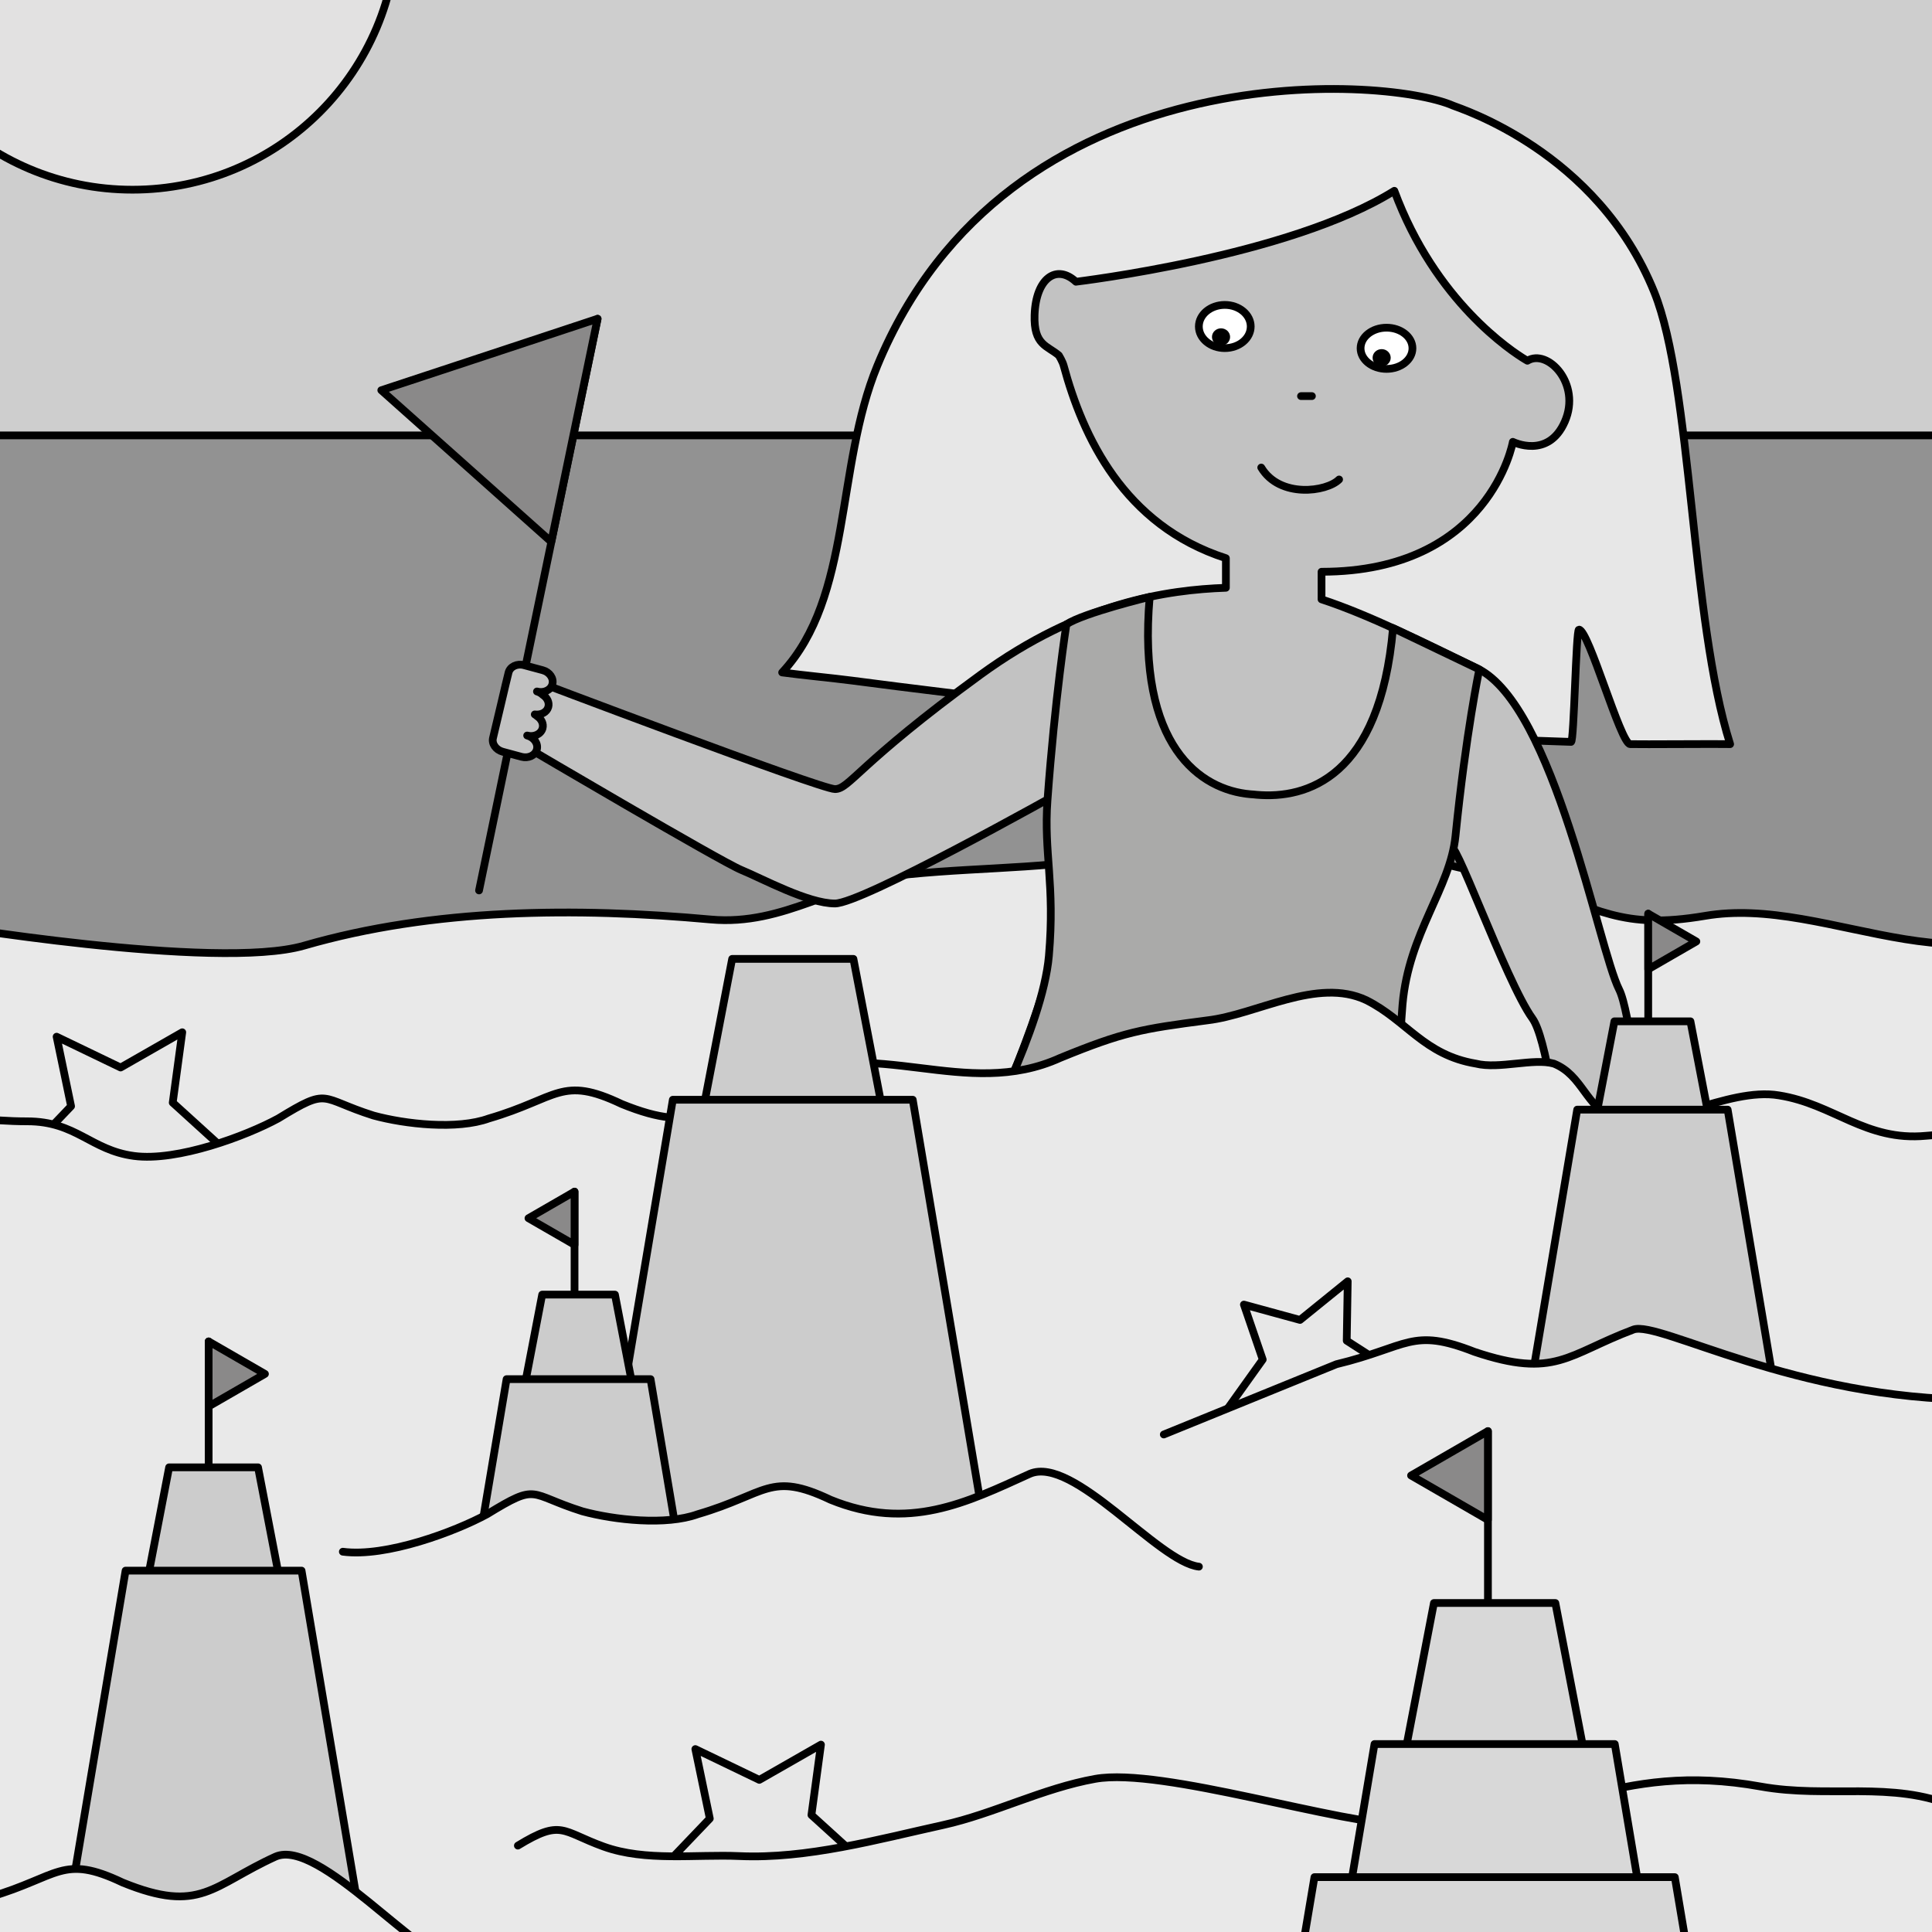 <?xml version="1.0" encoding="utf-8"?>
<!-- Generator: Adobe Illustrator 16.0.0, SVG Export Plug-In . SVG Version: 6.00 Build 0)  -->
<!DOCTYPE svg PUBLIC "-//W3C//DTD SVG 1.1//EN" "http://www.w3.org/Graphics/SVG/1.1/DTD/svg11.dtd">
<svg version="1.1" xmlns="http://www.w3.org/2000/svg" xmlns:xlink="http://www.w3.org/1999/xlink" x="0px" y="0px" width="250px"
	 height="250px" viewBox="0 0 250 250" enable-background="new 0 0 250 250" xml:space="preserve">
<rect x="0" y="0" width="250" height="250" fill="#333333" stroke="none"/>
<g id="BG">
</g>
<g id="Layer_1">
	<g>
		<defs>
			<rect id="SVGID_1_" x="-1200" width="250" height="250"/>
		</defs>
		<clipPath id="SVGID_2_">
			<use xlink:href="#SVGID_1_"  overflow="visible"/>
		</clipPath>
	</g>
	<g>
		<defs>
			<rect id="SVGID_5_" width="250" height="250"/>
		</defs>
		<clipPath id="SVGID_4_">
			<use xlink:href="#SVGID_5_"  overflow="visible"/>
		</clipPath>
		
			<rect x="-21.084" y="-9.731" clip-path="url(#SVGID_4_)" fill="#CECECE" stroke="#000000" stroke-linecap="round" stroke-linejoin="round" stroke-miterlimit="10" width="275.861" height="71.068"/>
		<g clip-path="url(#SVGID_4_)">
			<path fill="#929292" stroke="#000000" stroke-linecap="round" stroke-linejoin="round" stroke-miterlimit="10" d="M-11,56.337
				v95.12c4.529-0.83,7.907-3.734,12.725-3.135c4.281,0.334,8.561,1,13.2,1c6.065,0,7.848,3.334,13.198,4
				c5.351,0.667,13.913-2.333,17.838-4.333c6.421-3.667,4.994-2.333,11.771-0.333c3.925,1,10.346,1.666,14.269,0.333
				c8.563-2.333,8.92-5,16.411-1.667c9.632,3.667,11.061,0.334,18.907-3c12.486-5,23.544,2.667,35.315-2.333
				c7.85-3,9.991-3.333,18.193-4.333c6.066-0.667,13.558-5,19.622-2.334c4.995,2.334,7.136,6.334,13.557,7.334
				c2.854,0.666,7.135-0.667,9.631,0c3.569,1.333,3.925,5,7.492,6.333c5.351,1.667,13.912-3.667,20.334-2.667
				c6.779,1,10.702,5.334,18.192,4.667c3.148-0.185,6.078-0.771,9.029-0.927V56.337H-11z"/>
		</g>
		
			<path clip-path="url(#SVGID_4_)" fill="#E9E9E9" stroke="#000000" stroke-linecap="round" stroke-linejoin="round" stroke-miterlimit="10" d="
			M226.569,118.165c-1.978-0.078-3.955,0.011-5.927,0.345c-10.887,1.845-13.779-0.91-23.922-4.338
			c-4.154-1.404-8.619-1.663-12.683-3.373c-3.755-1.581-6.877-4.727-10.893-5.679c-7.854-1.862-17.749,3.175-25.391,4.959
			c-10.325,2.41-19.826,2.024-30.2,3.059c-9.258,0.924-16.001,6.713-25.593,5.842c-17.407-1.58-35.884-1.458-52.624,3.388
			c-11.368,3.292-47.836-2.876-47.836-2.876v34.567c0,0-0.247,76.828,0,99.742c0.061,5.6,0.022,19.887,0.022,25.484h261.507
			c0-34.23-0.093-108.143,0.014-142.375c0.016-4.902,1.326-9.957,0-14.741C244.473,122.02,235.21,118.505,226.569,118.165z"/>
		
			<polygon clip-path="url(#SVGID_4_)" fill="#E7E7E7" stroke="#000000" stroke-linecap="round" stroke-linejoin="round" stroke-miterlimit="10" points="
			23.584,133.575 22.35,142.682 29.15,148.861 20.109,150.5 16.332,158.877 11.98,150.787 2.848,149.785 9.197,143.145 
			7.326,134.148 15.607,138.136 		"/>
		<g clip-path="url(#SVGID_4_)">
			<path fill="#E7E7E7" stroke="#000000" stroke-linecap="round" stroke-linejoin="round" stroke-miterlimit="10" d="
				M188.039,13.673c-8.998-3.944-57.756-6.988-74.514,33.652c-5.432,13.174-3.232,29.916-12.314,39.691
				c2.705,0.367,6.502,0.719,9.072,1.055c1.234,0.161,5.102,0.658,5.816,0.749c43.816,5.558,67.211,6.536,87.197,7.18
				c0.391,0.013,0.631-14.546,1.018-14.533c1.277,0.041,5.385,14.785,6.627,14.825c1.365,0.044,11.611-0.045,12.939,0
				c-5.111-16.145-4.924-46.363-9.82-58.49C206.695,19.566,188.846,14.026,188.039,13.673z"/>
			<path fill="none" stroke="#000000" stroke-linecap="round" stroke-linejoin="round" stroke-miterlimit="10" d="M158.629,83.545"
				/>
			<path fill="#C2C2C2" stroke="#000000" stroke-linecap="round" stroke-linejoin="round" stroke-miterlimit="10" d="
				M209.516,128.043c-2.689-5.295-8.381-36.709-18.328-41.539c-6.754-3.278-14.031-6.935-20.182-8.95v-3.567
				c21.785-0.007,24.756-16.813,24.756-16.813s4.574,2.296,6.727-2.619c2.154-4.915-2.242-9.485-4.844-7.875
				c0,0-0.088-0.05-0.258-0.15c-1.725-1.036-11.668-7.5-16.961-21.84c-13.631,8.519-41.047,11.731-41.195,11.769
				c-2.52-2.34-5.197-0.45-5.357,4.301c-0.131,3.925,1.648,3.95,3.141,5.229c0,0,0.475,0.766,0.627,1.336
				c2.465,9.129,7.756,20.64,20.988,24.904v3.831c-7.518,0.265-18.855,1.852-31.752,11.25
				c-15.875,11.57-16.953,14.798-18.836,14.798S68.219,87.709,68.219,87.709v9.021c0,0,25.021,14.74,27.715,15.846
				c2.691,1.106,8.607,4.335,12.107,4.335s27.986-13.723,30.408-15.069c1.232-0.685,1.02,10.767-2.658,23.754
				c-3.541,12.512-10.527,26.564-10.527,26.564s-0.594,17.512,4.25,34.465c4.844,16.951,11.57,1.344,11.57,1.344l9.74-12.936h7.805
				l4.574,25.209c0,0,18.297-0.27,18.566-18.029c0.27-17.759-1.076-15.792,0-22.787c0.574-3.721-2.631-19.805-1.223-31.51
				c1.24-10.304,7.143-16.489,7.143-18.001c0-3.229,7.105,17.026,10.604,21.869c3.498,4.844,6.324,43.994,6.324,43.994l10.896,2.763
				C215.514,178.541,212.205,133.34,209.516,128.043z"/>
			<path fill="#AAAAA9" stroke="#000000" stroke-linecap="round" stroke-linejoin="round" stroke-miterlimit="10" d="
				M181.488,129.975c0.811-9.311,6.164-14.99,6.854-21.809c1.342-13.301,3.078-21.542,3.078-21.542l-11.166-5.35
				c-1.68,19.362-11.197,22.131-17.629,21.572c-0.139-0.012-0.277-0.025-0.416-0.042c-0.145-0.009-0.281-0.018-0.42-0.03
				c-6.434-0.559-14.703-6.171-13.021-25.533c0,0-8.551,2.07-10.775,3.55c0,0-1.482,9.455-2.451,22.788
				c-0.496,6.836,0.994,10.789,0.186,20.101c-0.811,9.312-9.166,24.719-9.166,24.719l-0.174,2.025
				c0.004,0.038-0.018,0.073-0.01,0.11c14.807,2.298,23.334,14.651,24.926,24.849c0.549,0.086,1.922,0.218,4.283,0.419
				c0.141,0.013,0.279,0.024,0.418,0.037c0.137,0.011,0.279,0.023,0.418,0.036c2.361,0.209,2.119,0.315,2.674,0.326
				c3.326-9.771,7.17-21.051,22.152-20.76c0.014-0.036,0-0.074,0.01-0.11l0.176-2.024
				C181.434,153.307,180.678,139.286,181.488,129.975z"/>
			<path fill="none" stroke="#000000" stroke-linecap="round" stroke-linejoin="round" stroke-miterlimit="10" d="M163.203,60.5
				c2.389,3.992,8.461,3.16,10.076,1.545"/>
			
				<line fill="none" stroke="#000000" stroke-linecap="round" stroke-linejoin="round" stroke-miterlimit="10" x1="168.35" y1="51.255" x2="169.762" y2="51.255"/>
		</g>
		
			<path clip-path="url(#SVGID_4_)" fill="none" stroke="#000000" stroke-linecap="round" stroke-linejoin="round" stroke-miterlimit="10" d="
			M97.367,250.898c11.764-0.561,22.967-1.68,34.168-6.162c5.602-2.24,9.523-4.48,16.244-2.799c5.041,1.119,8.402,6.16,14.564,5.6"/>
		
			<path clip-path="url(#SVGID_4_)" fill="none" stroke="#000000" stroke-linecap="round" stroke-linejoin="round" stroke-miterlimit="10" d="
			M204.914,254.82c10.082-4.482,27.445-14.004,39.209-10.643c7.842,2.801,12.322,10.643,21.846,4.48"/>
		
			<path clip-path="url(#SVGID_4_)" fill="#E9E9E9" stroke="#000000" stroke-linecap="round" stroke-linejoin="round" stroke-miterlimit="10" d="
			M-23.613,220.391v-72.9c4.742-0.93,8.277-4.184,13.32-3.512c4.48,0.373,8.963,1.121,13.816,1.121c6.348,0,8.215,3.734,13.816,4.48
			c5.602,0.747,14.563-2.613,18.672-4.854c6.721-4.109,5.227-2.615,12.322-0.375c4.107,1.121,10.83,1.867,14.936,0.375
			c8.963-2.615,9.338-5.602,17.18-1.868c10.082,4.108,11.574,0.374,19.791-3.36c13.068-5.602,24.645,2.987,36.969-2.614
			c8.215-3.36,10.455-3.734,19.043-4.854c6.35-0.746,14.191-5.602,20.539-2.614c5.229,2.614,7.469,7.095,14.189,8.216
			c2.988,0.746,7.469-0.747,10.084,0c3.734,1.494,4.107,5.602,7.842,7.096c5.602,1.866,14.563-4.109,21.285-2.988
			c7.096,1.12,11.201,5.975,19.043,5.229c3.295-0.207,6.361-0.863,9.451-1.039v66.824"/>
		<g clip-path="url(#SVGID_4_)">
			
				<ellipse fill="#FFFFFF" stroke="#000000" stroke-linecap="round" stroke-linejoin="round" stroke-miterlimit="10" cx="158.487" cy="42.25" rx="3.356" ry="2.794"/>
			
				<ellipse stroke="#000000" stroke-linecap="round" stroke-linejoin="round" stroke-miterlimit="10" cx="158.001" cy="43.604" rx="0.673" ry="0.618"/>
		</g>
		<g clip-path="url(#SVGID_4_)">
			
				<ellipse fill="#FFFFFF" stroke="#000000" stroke-linecap="round" stroke-linejoin="round" stroke-miterlimit="10" cx="179.415" cy="45.069" rx="3.356" ry="2.666"/>
			
				<ellipse stroke="#000000" stroke-linecap="round" stroke-linejoin="round" stroke-miterlimit="10" cx="178.785" cy="46.295" rx="0.672" ry="0.618"/>
		</g>
		<g clip-path="url(#SVGID_4_)">
			
				<line fill="none" stroke="#000000" stroke-linecap="round" stroke-linejoin="round" stroke-miterlimit="10" x1="61.988" y1="115.223" x2="77.336" y2="41.25"/>
			<polygon fill="#8A8989" stroke="#000000" stroke-linecap="round" stroke-linejoin="round" stroke-miterlimit="10" points="
				49.338,50.495 63.336,45.874 77.322,41.249 74.328,55.68 71.334,70.11 60.342,60.304 			"/>
		</g>
		
			<path clip-path="url(#SVGID_4_)" fill="#C2C2C2" stroke="#000000" stroke-linecap="round" stroke-linejoin="round" stroke-miterlimit="10" d="
			M70.951,91.481c0.158-0.585-0.145-1.196-0.701-1.558c-0.211-0.195-0.457-0.362-0.768-0.446c0.895,0.242,1.787-0.179,1.992-0.938
			c0.207-0.759-0.355-1.574-1.25-1.815l-2.422-0.652c-0.895-0.241-1.785,0.181-1.992,0.941c-0.205,0.759-1.848,7.856-2.008,8.449
			c-0.207,0.76,0.354,1.571,1.25,1.813l2.42,0.652c0.898,0.242,1.789-0.179,1.994-0.938c0.205-0.761-0.357-1.573-1.252-1.813
			c0.895,0.24,1.787-0.18,1.994-0.939c0.156-0.587-0.148-1.197-0.699-1.559c-0.096-0.087-0.193-0.165-0.311-0.233
			C70.008,92.554,70.764,92.17,70.951,91.481z"/>
		
			<path clip-path="url(#SVGID_4_)" fill="#E2E1E1" stroke="#000000" stroke-linecap="round" stroke-linejoin="round" stroke-miterlimit="10" d="
			M51.424-9.732c0,18.933-15.346,34.279-34.279,34.279c-18.932,0-34.277-15.346-34.277-34.279c0-18.928,15.346-34.276,34.277-34.276
			C36.078-44.008,51.424-28.66,51.424-9.732z"/>
		<g clip-path="url(#SVGID_4_)">
			<polygon fill="#CCCCCC" stroke="#000000" stroke-linecap="round" stroke-linejoin="round" stroke-miterlimit="10" points="
				115.299,149.383 89.871,149.383 94.74,124.081 110.432,124.081 			"/>
			<polygon fill="#CCCCCC" stroke="#000000" stroke-linecap="round" stroke-linejoin="round" stroke-miterlimit="10" points="
				127.844,200.22 77.326,200.22 87.063,142.305 118.109,142.305 			"/>
		</g>
		<g clip-path="url(#SVGID_4_)">
			
				<line fill="none" stroke="#000000" stroke-linecap="round" stroke-linejoin="round" stroke-miterlimit="10" x1="74.346" y1="171.833" x2="74.346" y2="154.195"/>
			<polygon fill="#8A8989" stroke="#000000" stroke-linecap="round" stroke-linejoin="round" stroke-miterlimit="10" points="
				68.383,157.637 71.365,155.916 74.344,154.195 74.344,157.637 74.344,161.077 71.365,159.356 			"/>
			<polygon fill="#CCCCCC" stroke="#000000" stroke-linecap="round" stroke-linejoin="round" stroke-miterlimit="10" points="
				82.498,182.709 67.236,182.709 70.158,167.523 79.576,167.523 			"/>
			<g>
				<polygon fill="#CCCCCC" stroke="#000000" stroke-linecap="round" stroke-linejoin="round" stroke-miterlimit="10" points="
					84.184,178.461 65.551,178.461 62.074,199.137 87.66,199.137 				"/>
			</g>
		</g>
		
			<path clip-path="url(#SVGID_4_)" fill="#E9E9E9" stroke="#000000" stroke-linecap="round" stroke-linejoin="round" stroke-miterlimit="10" d="
			M155.139,202.723c-5.248-0.582-16.256-14.424-21.877-12.015c-8.215,3.735-15.709,7.47-25.791,3.36
			c-7.842-3.733-8.217-0.746-17.178,1.868c-4.107,1.493-10.83,0.747-14.938-0.374c-7.094-2.24-5.602-3.734-12.322,0.374
			c-4.109,2.241-13.07,5.602-18.672,4.854"/>
		<g clip-path="url(#SVGID_4_)">
			
				<line fill="none" stroke="#000000" stroke-linecap="round" stroke-linejoin="round" stroke-miterlimit="10" x1="27" y1="195.137" x2="27" y2="173.58"/>
			<polygon fill="#8A8989" stroke="#000000" stroke-linecap="round" stroke-linejoin="round" stroke-miterlimit="10" points="
				34.285,177.785 30.643,179.889 27,181.992 27,177.785 27,173.58 30.643,175.684 			"/>
			<polygon fill="#CCCCCC" stroke="#000000" stroke-linecap="round" stroke-linejoin="round" stroke-miterlimit="10" points="
				36.961,208.43 18.311,208.43 21.883,189.871 33.391,189.871 			"/>
			<polygon fill="#CCCCCC" stroke="#000000" stroke-linecap="round" stroke-linejoin="round" stroke-miterlimit="10" points="
				46.164,245.719 9.109,245.719 16.25,203.238 39.023,203.238 			"/>
		</g>
		
			<path clip-path="url(#SVGID_4_)" fill="#E9E9E9" stroke="#000000" stroke-linecap="round" stroke-linejoin="round" stroke-miterlimit="10" d="
			M59.543,254.256c-5.246-0.582-18.254-16.424-23.877-14.014c-8.215,3.734-9.707,7.469-19.789,3.359
			c-7.844-3.732-8.217-0.746-17.18,1.869"/>
		
			<polygon clip-path="url(#SVGID_4_)" fill="#E7E7E7" stroke="#000000" stroke-linecap="round" stroke-linejoin="round" stroke-miterlimit="10" points="
			106.232,225.754 105,234.861 111.801,241.041 102.76,242.68 98.982,251.057 94.629,242.967 85.498,241.965 91.848,235.324 
			89.977,226.328 98.256,230.314 		"/>
		<g clip-path="url(#SVGID_4_)">
			
				<line fill="none" stroke="#000000" stroke-linecap="round" stroke-linejoin="round" stroke-miterlimit="10" x1="213.279" y1="136.66" x2="213.279" y2="118.231"/>
			<polygon fill="#8A8989" stroke="#000000" stroke-linecap="round" stroke-linejoin="round" stroke-miterlimit="10" points="
				219.508,121.826 216.393,123.624 213.279,125.423 213.279,121.826 213.279,118.231 216.393,120.029 			"/>
			<polygon fill="#CCCCCC" stroke="#000000" stroke-linecap="round" stroke-linejoin="round" stroke-miterlimit="10" points="
				221.795,148.024 205.85,148.024 208.904,132.158 218.742,132.158 			"/>
			<polygon fill="#CCCCCC" stroke="#000000" stroke-linecap="round" stroke-linejoin="round" stroke-miterlimit="10" points="
				229.664,179.902 197.984,179.902 204.088,143.586 223.559,143.586 			"/>
		</g>
		
			<path clip-path="url(#SVGID_4_)" fill="#E9E9E9" stroke="#000000" stroke-linecap="round" stroke-linejoin="round" stroke-miterlimit="10" d="
			M67.012,238.822c5.686-3.477,5.66-1.836,11.096,0.125c5.439,1.961,11.891,0.979,17.576,1.23
			c8.742,0.389,17.836-2.141,26.369-4.025c6.525-1.441,12.91-4.768,19.682-5.971c8.646-1.535,31.77,5.996,40.652,5.996
			c18.975,0,26.533-8.414,45.457-5c8.662,1.563,17.012-0.791,25.01,2.59c3.953,1.67,16.098-5.484,20.033-3.793
			c6.781,2.914,3.074,15.074,10.182,15.762c3.998,0.387,19.727-0.785,22.156,2.424c0.834,1.1,0.084,4.096,0.039,5.379
			c-0.26,7.348-1.117,14.727-1.674,22.059c-1.439,18.955-2.879,37.912-4.318,56.867c-0.207,2.738-0.414,5.477-0.623,8.213"/>
		<g clip-path="url(#SVGID_4_)">
			
				<line fill="none" stroke="#000000" stroke-linecap="round" stroke-linejoin="round" stroke-miterlimit="10" x1="192.539" y1="214.619" x2="192.539" y2="185.187"/>
			<polygon fill="#8A8989" stroke="#000000" stroke-linecap="round" stroke-linejoin="round" stroke-miterlimit="10" points="
				182.59,190.929 187.564,188.058 192.533,185.187 192.533,190.929 192.533,196.67 187.564,193.799 			"/>
			<polygon fill="#D8D8D8" stroke="#000000" stroke-linecap="round" stroke-linejoin="round" stroke-miterlimit="10" points="
				206.139,232.768 180.674,232.768 185.549,207.428 201.264,207.428 			"/>
			<polygon fill="#D8D8D8" stroke="#000000" stroke-linecap="round" stroke-linejoin="round" stroke-miterlimit="10" points="
				218.703,283.678 168.109,283.678 177.859,225.679 208.951,225.679 			"/>
			<g>
				<polygon fill="#D8D8D8" stroke="#000000" stroke-linecap="round" stroke-linejoin="round" stroke-miterlimit="10" points="
					216.721,242.902 170.088,242.902 163.146,284.197 223.664,284.197 				"/>
			</g>
		</g>
		
			<polygon clip-path="url(#SVGID_4_)" fill="#E7E7E7" stroke="#000000" stroke-linecap="round" stroke-linejoin="round" stroke-miterlimit="10" points="
			174.395,165.8 174.266,173.487 180.518,177.51 173.174,180.273 166.455,181.779 158.779,182.383 163.396,175.925 160.961,168.813 
			168.223,170.799 		"/>
		
			<path clip-path="url(#SVGID_4_)" fill="#E9E9E9" stroke="#000000" stroke-linecap="round" stroke-linejoin="round" stroke-miterlimit="10" d="
			M150.594,185.622l22.338-9.091c9.32-2.244,9.707-4.809,17.863-1.604c10.482,3.527,12.037,0.321,20.578-2.885
			c3.307-1.17,20.922,9.073,44.48,9.073"/>
	</g>
</g>
<g id="Layer_2">
</g>
</svg>
